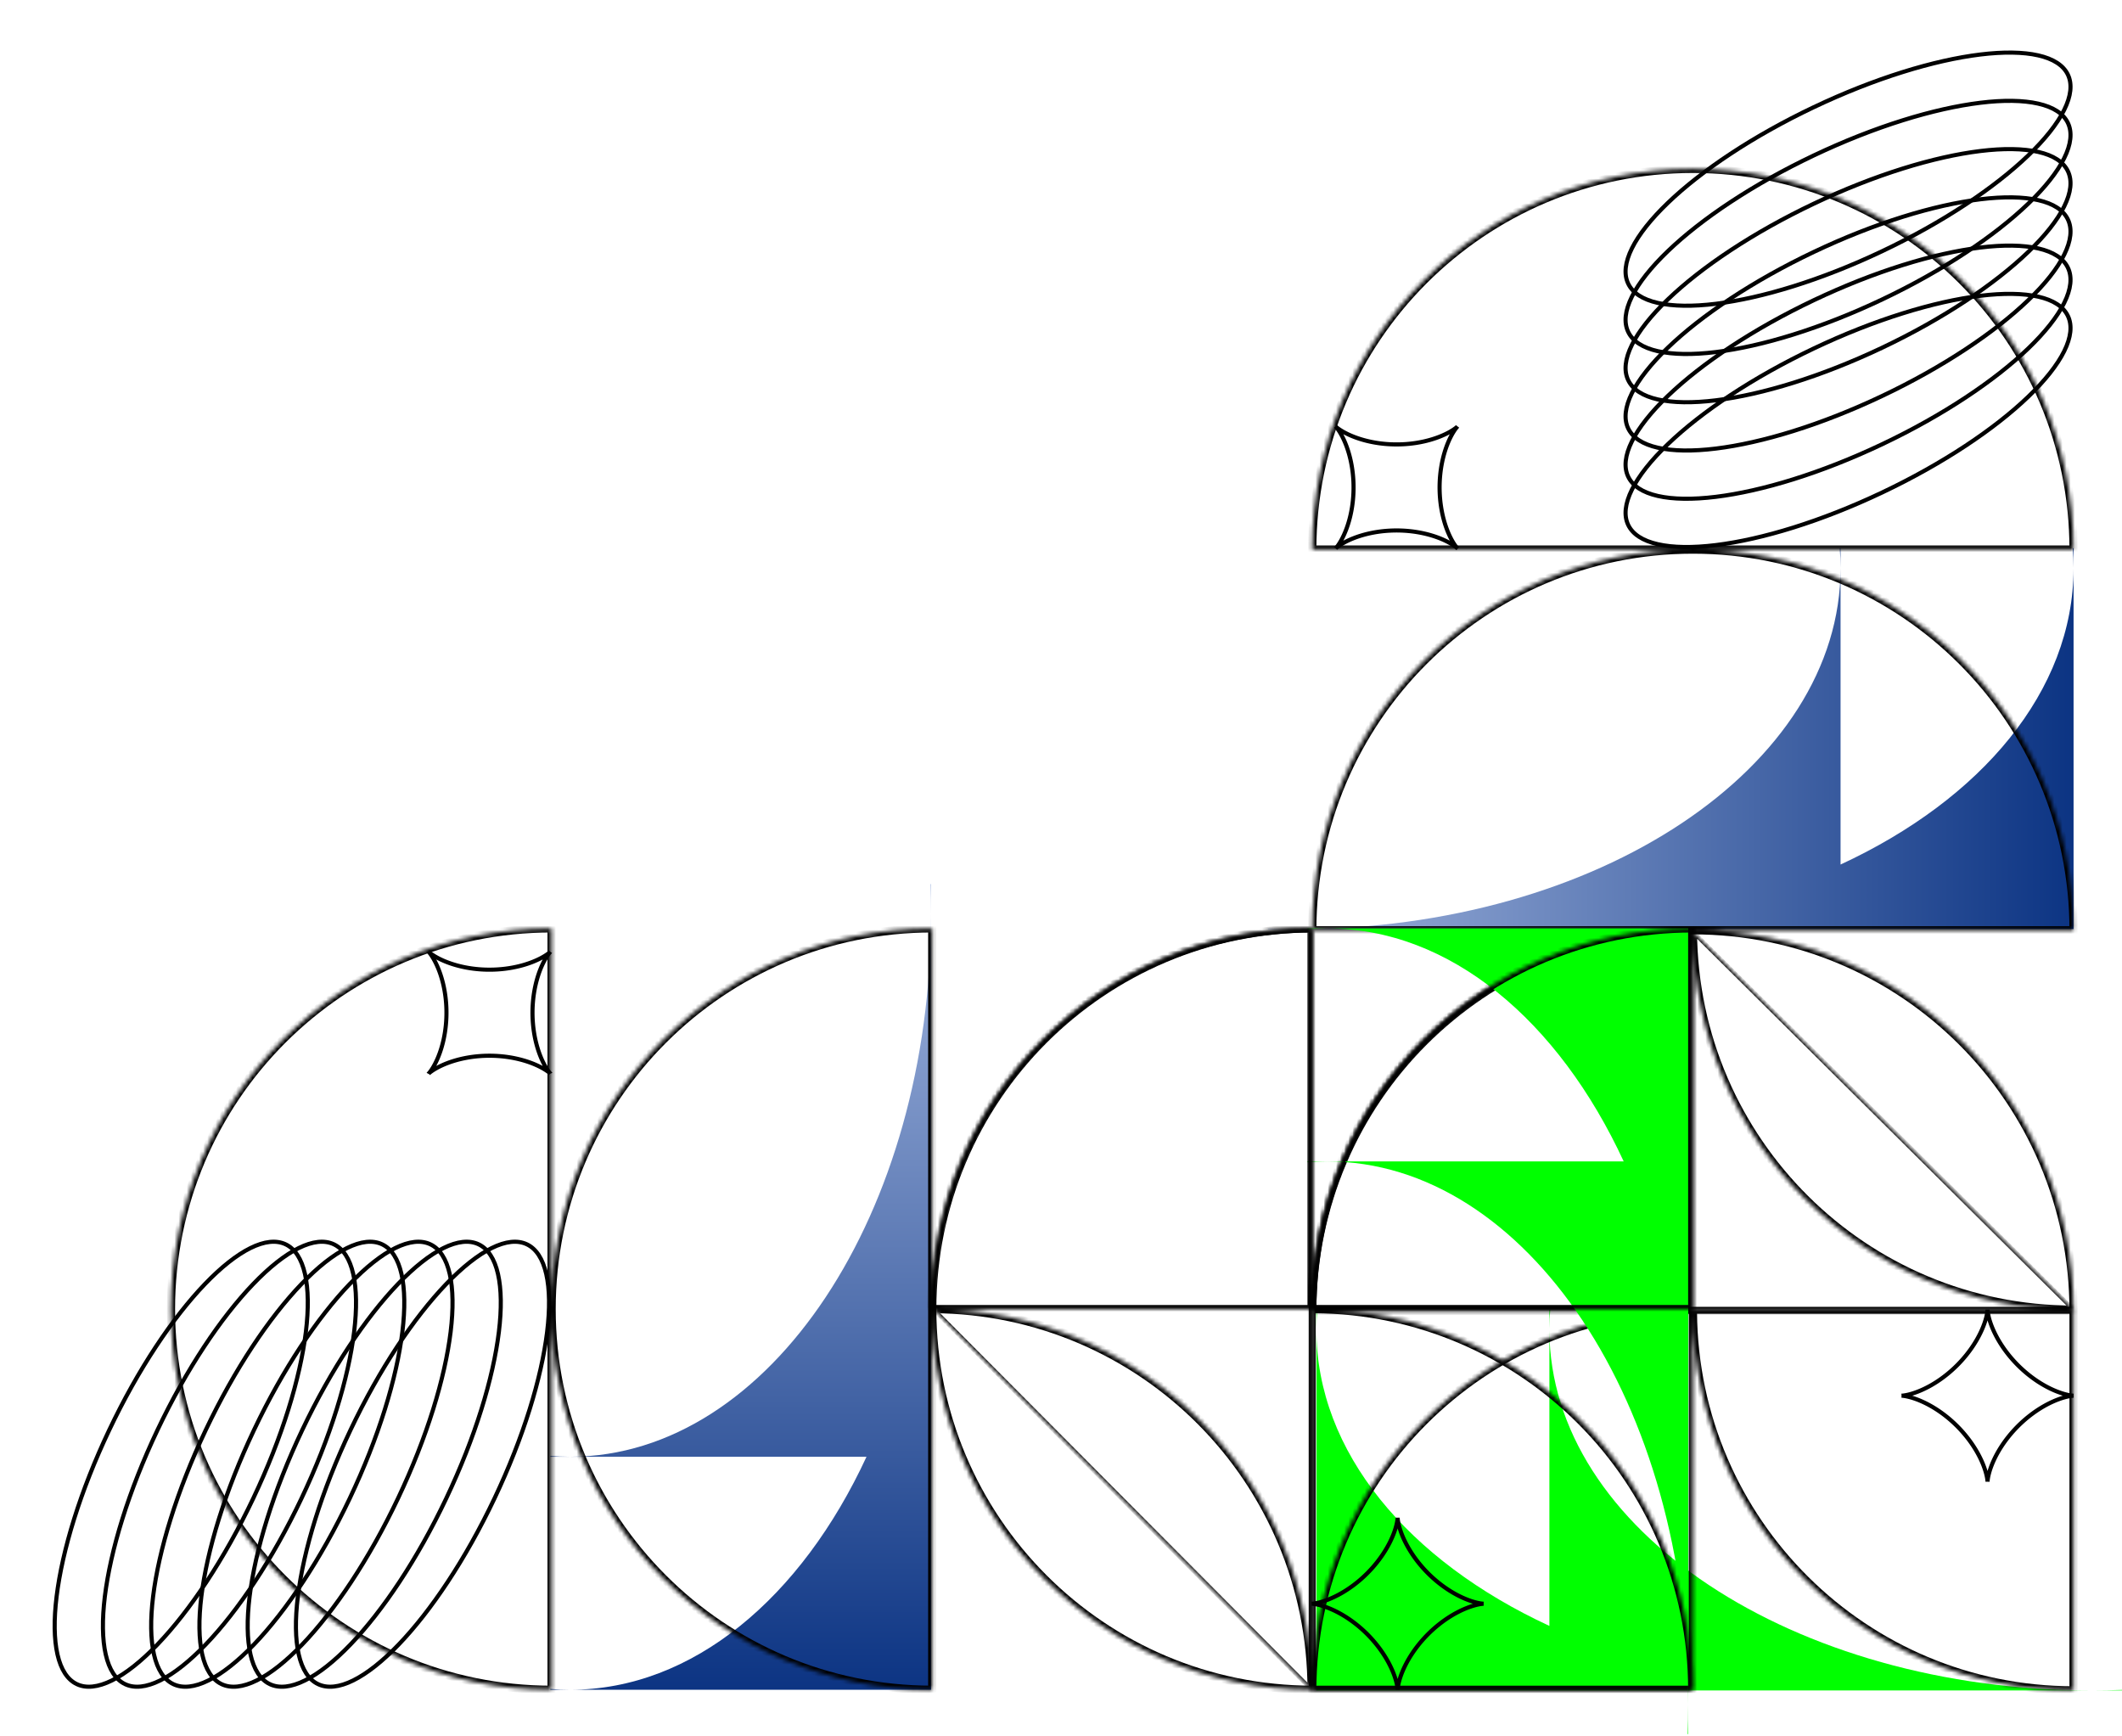 <svg width="517" height="423" viewBox="0 0 517 423" fill="none" xmlns="http://www.w3.org/2000/svg">
<path fill-rule="evenodd" clip-rule="evenodd" d="M377.491 319.042H377.686C377.562 320.566 377.496 322.1 377.491 323.643V319.042ZM377.491 396.087V324.08C377.668 372.553 436.815 411.811 509.751 411.811C512.183 411.811 514.599 411.767 516.998 411.681V411.811H460.227V411.812H320.72V319.043H320.916C320.786 320.638 320.721 322.245 320.721 323.862C320.721 353.774 343.177 380.199 377.491 396.087ZM452.845 411.811C452.89 411.811 452.936 411.811 452.981 411.811C453.027 411.811 453.072 411.811 453.117 411.811H452.845Z" fill="#00FF00"/>
<path fill-rule="evenodd" clip-rule="evenodd" d="M448.431 133.564H448.236C448.365 135.16 448.431 136.766 448.431 138.383C448.431 186.956 389.216 226.333 316.17 226.333C313.739 226.333 311.323 226.289 308.924 226.203V226.333H365.692V226.333H505.2V138.524C505.129 168.378 482.69 194.744 448.431 210.608V133.564ZM373.051 226.333C373.014 226.333 372.977 226.333 372.939 226.333C372.902 226.333 372.865 226.333 372.828 226.333H373.051ZM505.2 133.565H505.005C505.131 135.114 505.196 136.673 505.2 138.242V133.565Z" fill="url(#paint0_linear)"/>
<path d="M396.682 127.86C397.768 130.147 400.227 131.737 403.912 132.575C407.591 133.412 412.403 133.478 418.034 132.789C429.29 131.411 443.7 127.032 458.583 119.966C473.466 112.899 485.967 104.5 494.149 96.648C498.242 92.72 501.233 88.949 502.909 85.57C504.589 82.184 504.911 79.273 503.826 76.987C502.74 74.7 500.28 73.11 496.595 72.272C492.917 71.434 488.104 71.369 482.473 72.058C471.217 73.436 456.808 77.814 441.924 84.881C427.041 91.948 414.54 100.347 406.358 108.199C402.265 112.126 399.274 115.897 397.598 119.277C395.919 122.663 395.596 125.573 396.682 127.86Z" stroke="black"/>
<path d="M396.682 116.105C397.768 118.391 400.227 119.981 403.912 120.82C407.591 121.657 412.403 121.722 418.034 121.033C429.29 119.656 443.7 115.277 458.583 108.21C473.466 101.143 485.967 92.745 494.149 84.893C498.242 80.965 501.233 77.194 502.909 73.814C504.589 70.428 504.911 67.518 503.826 65.231C502.74 62.945 500.28 61.355 496.595 60.516C492.917 59.679 488.104 59.613 482.473 60.302C471.217 61.68 456.808 66.059 441.924 73.126C427.041 80.192 414.54 88.591 406.358 96.443C402.265 100.371 399.274 104.142 397.598 107.521C395.919 110.907 395.596 113.818 396.682 116.105Z" stroke="black"/>
<path d="M396.682 104.349C397.768 106.636 400.227 108.225 403.912 109.064C407.591 109.901 412.403 109.967 418.034 109.278C429.29 107.9 443.7 103.521 458.583 96.454C473.466 89.388 485.967 80.989 494.149 73.137C498.242 69.209 501.233 65.438 502.909 62.059C504.589 58.673 504.911 55.762 503.826 53.476C502.74 51.189 500.28 49.599 496.595 48.76C492.917 47.923 488.104 47.858 482.473 48.547C471.217 49.924 456.808 54.303 441.924 61.37C427.041 68.437 414.54 76.836 406.358 84.688C402.265 88.615 399.274 92.386 397.598 95.766C395.919 99.152 395.596 102.062 396.682 104.349Z" stroke="black"/>
<path d="M396.682 92.593C397.768 94.88 400.227 96.47 403.912 97.308C407.591 98.145 412.403 98.211 418.034 97.522C429.29 96.144 443.7 91.765 458.583 84.699C473.466 77.632 485.967 69.233 494.149 61.381C498.242 57.453 501.233 53.682 502.909 50.303C504.589 46.917 504.911 44.006 503.826 41.72C502.74 39.433 500.28 37.843 496.595 37.005C492.917 36.168 488.104 36.102 482.473 36.791C471.217 38.169 456.808 42.547 441.924 49.614C427.041 56.681 414.54 65.08 406.358 72.932C402.265 76.86 399.274 80.631 397.598 84.01C395.919 87.396 395.596 90.307 396.682 92.593Z" stroke="black"/>
<path d="M396.682 80.837C397.768 83.124 400.227 84.714 403.912 85.552C407.591 86.389 412.403 86.455 418.034 85.766C429.29 84.388 443.7 80.01 458.583 72.943C473.466 65.876 485.967 57.477 494.149 49.625C498.242 45.697 501.233 41.926 502.909 38.547C504.589 35.161 504.911 32.251 503.826 29.964C502.74 27.677 500.28 26.087 496.595 25.249C492.917 24.412 488.104 24.346 482.473 25.035C471.217 26.413 456.808 30.792 441.924 37.858C427.041 44.925 414.54 53.324 406.358 61.176C402.265 65.104 399.274 68.875 397.598 72.254C395.919 75.64 395.596 78.551 396.682 80.837Z" stroke="black"/>
<path d="M396.682 69.082C397.768 71.368 400.227 72.958 403.912 73.797C407.591 74.634 412.403 74.7 418.034 74.01C429.29 72.633 443.7 68.254 458.583 61.187C473.466 54.12 485.967 45.722 494.149 37.87C498.242 33.942 501.233 30.171 502.909 26.792C504.589 23.406 504.911 20.495 503.826 18.208C502.74 15.922 500.28 14.332 496.595 13.493C492.917 12.656 488.104 12.591 482.473 13.28C471.217 14.657 456.808 19.036 441.924 26.103C427.041 33.17 414.54 41.568 406.358 49.42C402.265 53.348 399.274 57.119 397.598 60.498C395.919 63.884 395.596 66.795 396.682 69.082Z" stroke="black"/>
<path fill-rule="evenodd" clip-rule="evenodd" d="M325.436 103.922L325.438 103.924L325.444 103.931L325.455 103.943L325.47 103.959L325.489 103.98L325.512 104.005L325.539 104.036L325.57 104.071L325.604 104.112L325.642 104.158L325.683 104.209L325.728 104.265L325.775 104.327L325.826 104.393L325.88 104.465L325.936 104.543L325.996 104.626L326.057 104.714L326.122 104.808L326.188 104.907L326.257 105.012L326.328 105.122L326.4 105.238L326.475 105.36L326.551 105.486L326.629 105.619L326.708 105.757L326.788 105.9L326.869 106.049L326.952 106.203L327.035 106.363L327.119 106.528L327.203 106.699L327.288 106.874L327.374 107.056L327.459 107.242L327.545 107.433L327.63 107.63L327.716 107.831L327.801 108.038L327.885 108.249L327.969 108.466L328.052 108.687L328.135 108.912L328.217 109.143L328.297 109.377L328.376 109.617L328.455 109.86L328.531 110.108L328.607 110.36L328.68 110.616L328.752 110.875L328.822 111.139L328.891 111.406L328.957 111.677L329.021 111.951L329.084 112.229L329.144 112.509L329.201 112.793L329.256 113.08L329.309 113.369L329.359 113.661L329.407 113.956L329.452 114.252L329.494 114.552L329.534 114.853L329.571 115.156L329.604 115.461L329.635 115.767L329.663 116.075L329.688 116.385L329.71 116.695L329.729 117.007L329.745 117.319L329.757 117.632L329.767 117.946L329.773 118.26L329.776 118.575L329.777 118.889L329.774 119.203L329.767 119.517L329.758 119.831L329.746 120.144L329.73 120.457L329.712 120.769L329.69 121.079L329.665 121.389L329.638 121.697L329.607 122.003L329.573 122.308L329.537 122.612L329.498 122.913L329.456 123.212L329.411 123.51L329.363 123.804L329.313 124.096L329.261 124.386L329.206 124.673L329.148 124.957L329.088 125.238L329.026 125.516L328.962 125.79L328.896 126.061L328.828 126.329L328.758 126.592L328.686 126.852L328.612 127.109L328.537 127.361L328.461 127.609L328.383 127.853L328.303 128.092L328.223 128.327L328.141 128.558L328.059 128.784L327.976 129.006L327.892 129.222L327.807 129.434L327.722 129.641L327.637 129.843L327.552 130.04L327.466 130.232L327.381 130.418L327.295 130.6L327.21 130.776L327.126 130.947L327.042 131.113L326.958 131.273L326.876 131.428L326.794 131.577L326.714 131.721L326.635 131.859L326.557 131.992L326.481 132.119L326.406 132.241L326.333 132.357L326.262 132.468L326.194 132.573L326.127 132.673L326.062 132.767L326 132.856L325.941 132.939L325.884 133.017L325.83 133.09L325.779 133.157L325.731 133.219L325.687 133.275L325.645 133.327L325.607 133.373L325.572 133.414L325.541 133.45L325.514 133.481L325.491 133.507L325.472 133.528L325.456 133.545L325.445 133.557L325.438 133.564L325.436 133.566L325.437 133.565L325.444 133.558L325.455 133.548L325.471 133.533L325.491 133.514L325.516 133.492L325.547 133.465L325.582 133.435L325.622 133.401L325.668 133.363L325.718 133.322L325.774 133.278L325.835 133.231L325.901 133.18L325.973 133.127L326.05 133.07L326.132 133.011L326.22 132.95L326.314 132.886L326.413 132.819L326.517 132.751L326.627 132.68L326.742 132.608L326.863 132.533L326.99 132.457L327.122 132.38L327.259 132.301L327.402 132.221L327.55 132.139L327.704 132.057L327.864 131.974L328.028 131.89L328.198 131.805L328.374 131.72L328.554 131.635L328.74 131.55L328.931 131.464L329.127 131.379L329.328 131.293L329.535 131.208L329.746 131.124L329.962 131.04L330.182 130.956L330.408 130.874L330.638 130.792L330.872 130.711L331.111 130.632L331.354 130.554L331.601 130.477L331.853 130.401L332.109 130.328L332.368 130.255L332.631 130.185L332.898 130.117L333.169 130.05L333.443 129.986L333.72 129.923L334 129.863L334.284 129.805L334.57 129.75L334.859 129.697L335.151 129.646L335.445 129.599L335.742 129.553L336.041 129.511L336.342 129.471L336.645 129.434L336.95 129.4L337.256 129.369L337.564 129.341L337.874 129.316L338.184 129.294L338.495 129.275L338.808 129.259L339.121 129.246L339.435 129.236L339.749 129.229L340.063 129.226L340.377 129.225L340.692 129.228L341.006 129.234L341.32 129.243L341.633 129.255L341.945 129.271L342.257 129.289L342.568 129.31L342.877 129.335L343.186 129.362L343.492 129.393L343.798 129.426L344.101 129.462L344.403 129.501L344.702 129.543L344.999 129.588L345.294 129.635L345.587 129.685L345.877 129.737L346.164 129.792L346.448 129.849L346.729 129.909L347.007 129.971L347.282 130.034L347.553 130.101L347.821 130.169L348.085 130.238L348.345 130.31L348.602 130.384L348.854 130.459L349.103 130.535L349.347 130.613L349.587 130.692L349.822 130.773L350.053 130.854L350.28 130.936L350.502 131.02L350.719 131.103L350.931 131.188L351.138 131.273L351.341 131.358L351.538 131.444L351.73 131.529L351.917 131.615L352.099 131.7L352.276 131.785L352.447 131.87L352.613 131.954L352.774 132.037L352.929 132.12L353.079 132.201L353.223 132.282L353.362 132.361L353.495 132.439L353.623 132.515L353.745 132.59L353.862 132.663L353.973 132.734L354.079 132.803L354.179 132.87L354.273 132.935L354.363 132.997L354.446 133.056L354.525 133.113L354.598 133.168L354.665 133.219L354.728 133.267L354.785 133.312L354.836 133.354L354.883 133.392L354.924 133.427L354.961 133.458L354.992 133.486L355.019 133.509L355.04 133.529L355.057 133.545L355.069 133.556L355.077 133.563L355.08 133.566L355.078 133.565L355.072 133.559L355.062 133.548L355.048 133.533L355.03 133.513L355.007 133.488L354.981 133.458L354.951 133.423L354.917 133.383L354.88 133.338L354.839 133.288L354.795 133.233L354.748 133.172L354.698 133.106L354.644 133.035L354.588 132.958L354.529 132.876L354.468 132.789L354.404 132.696L354.338 132.598L354.27 132.494L354.199 132.384L354.127 132.269L354.053 132.149L353.977 132.023L353.899 131.891L353.821 131.754L353.74 131.612L353.659 131.464L353.577 131.31L353.494 131.151L353.41 130.987L353.326 130.817L353.241 130.642L353.155 130.462L353.07 130.277L352.984 130.086L352.899 129.891L352.813 129.69L352.728 129.484L352.644 129.273L352.56 129.058L352.476 128.838L352.394 128.613L352.312 128.383L352.231 128.149L352.152 127.91L352.073 127.667L351.996 127.42L351.921 127.169L351.847 126.914L351.775 126.655L351.704 126.392L351.635 126.125L351.569 125.855L351.504 125.581L351.442 125.304L351.381 125.024L351.323 124.741L351.268 124.455L351.215 124.166L351.164 123.874L351.116 123.58L351.07 123.284L351.028 122.985L350.988 122.684L350.951 122.381L350.916 122.076L350.885 121.77L350.857 121.462L350.831 121.153L350.809 120.843L350.789 120.531L350.773 120.219L350.76 119.906L350.75 119.592L350.743 119.278L350.739 118.964L350.739 118.65L350.741 118.335L350.747 118.021L350.756 117.707L350.768 117.394L350.783 117.081L350.801 116.77L350.822 116.459L350.846 116.149L350.873 115.841L350.904 115.534L350.937 115.229L350.973 114.925L351.011 114.623L351.053 114.324L351.097 114.026L351.144 113.731L351.194 113.438L351.246 113.148L351.301 112.861L351.358 112.577L351.417 112.295L351.479 112.017L351.543 111.742L351.609 111.47L351.677 111.202L351.746 110.938L351.818 110.677L351.891 110.421L351.966 110.168L352.042 109.919L352.12 109.674L352.199 109.434L352.28 109.198L352.361 108.967L352.443 108.74L352.526 108.518L352.61 108.3L352.695 108.088L352.78 107.88L352.865 107.677L352.95 107.48L353.036 107.287L353.121 107.099L353.207 106.917L353.292 106.74L353.376 106.568L353.461 106.402L353.544 106.241L353.627 106.085L353.708 105.935L353.789 105.79L353.868 105.651L353.946 105.518L354.023 105.389L354.098 105.267L354.171 105.149L354.242 105.038L354.311 104.932L354.378 104.831L354.443 104.736L354.505 104.646L354.565 104.562L354.622 104.483L354.677 104.41L354.728 104.342L354.777 104.279L354.822 104.222L354.864 104.17L354.903 104.123L354.938 104.081L354.969 104.044L354.997 104.012L355.021 103.985L355.041 103.963L355.057 103.946L355.069 103.933L355.077 103.926L355.08 103.922L355.079 103.923L355.073 103.929L355.063 103.939L355.048 103.953L355.028 103.971L355.003 103.993L354.974 104.019L354.94 104.049L354.9 104.082L354.856 104.119L354.806 104.159L354.751 104.203L354.691 104.25L354.625 104.3L354.554 104.353L354.478 104.409L354.397 104.468L354.31 104.529L354.217 104.593L354.119 104.659L354.016 104.727L353.907 104.797L353.792 104.869L353.672 104.943L353.546 105.019L353.415 105.096L353.279 105.175L353.137 105.255L352.989 105.336L352.836 105.418L352.678 105.502L352.514 105.585L352.345 105.67L352.17 105.755L351.99 105.84L351.805 105.925L351.615 106.011L351.42 106.096L351.219 106.182L351.014 106.267L350.804 106.352L350.589 106.436L350.369 106.519L350.144 106.602L349.915 106.684L349.681 106.764L349.443 106.844L349.2 106.923L348.954 107L348.703 107.075L348.448 107.149L348.189 107.222L347.926 107.292L347.66 107.361L347.39 107.428L347.117 107.493L346.84 107.556L346.56 107.616L346.277 107.674L345.991 107.73L345.702 107.783L345.411 107.834L345.117 107.883L344.821 107.928L344.522 107.971L344.221 108.011L343.919 108.049L343.614 108.083L343.308 108.115L343 108.143L342.691 108.169L342.381 108.192L342.07 108.211L341.757 108.228L341.444 108.241L341.131 108.251L340.817 108.258L340.503 108.263L340.188 108.263L339.874 108.261L339.56 108.256L339.246 108.247L338.932 108.235L338.62 108.221L338.308 108.203L337.997 108.182L337.687 108.158L337.379 108.131L337.072 108.101L336.766 108.068L336.463 108.032L336.161 107.994L335.861 107.952L335.563 107.908L335.268 107.861L334.975 107.812L334.685 107.76L334.397 107.706L334.113 107.649L333.831 107.59L333.553 107.528L333.277 107.464L333.005 107.399L332.737 107.331L332.472 107.261L332.211 107.19L331.954 107.117L331.701 107.042L331.452 106.966L331.207 106.888L330.967 106.809L330.73 106.729L330.499 106.648L330.271 106.565L330.049 106.482L329.831 106.399L329.618 106.314L329.41 106.229L329.207 106.144L329.009 106.059L328.816 105.973L328.628 105.888L328.445 105.802L328.268 105.717L328.095 105.632L327.929 105.548L327.767 105.465L327.611 105.382L327.46 105.3L327.315 105.22L327.176 105.14L327.041 105.062L326.913 104.985L326.79 104.91L326.672 104.837L326.56 104.766L326.453 104.696L326.352 104.629L326.257 104.564L326.167 104.502L326.082 104.442L326.003 104.384L325.929 104.33L325.861 104.278L325.798 104.229L325.74 104.184L325.687 104.141L325.64 104.102L325.597 104.067L325.56 104.035L325.528 104.007L325.501 103.983L325.478 103.962L325.461 103.946L325.448 103.934L325.44 103.926L325.436 103.922L325.436 103.922Z" stroke="black"/>
<path fill-rule="evenodd" clip-rule="evenodd" d="M463.276 340.004L463.28 340.004L463.289 340.004L463.305 340.005L463.327 340.005L463.355 340.007L463.389 340.009L463.43 340.011L463.477 340.015L463.53 340.019L463.589 340.025L463.654 340.032L463.725 340.04L463.803 340.05L463.886 340.061L463.975 340.074L464.069 340.089L464.17 340.106L464.276 340.124L464.388 340.145L464.505 340.168L464.628 340.194L464.756 340.222L464.889 340.252L465.028 340.286L465.171 340.322L465.32 340.36L465.473 340.402L465.631 340.447L465.794 340.494L465.962 340.545L466.133 340.599L466.31 340.657L466.49 340.717L466.674 340.782L466.863 340.849L467.055 340.92L467.251 340.995L467.45 341.074L467.653 341.156L467.859 341.242L468.068 341.332L468.281 341.425L468.496 341.523L468.714 341.624L468.934 341.729L469.157 341.838L469.383 341.951L469.61 342.068L469.839 342.189L470.071 342.314L470.304 342.443L470.538 342.576L470.774 342.712L471.012 342.853L471.25 342.997L471.489 343.146L471.73 343.298L471.97 343.454L472.212 343.614L472.453 343.778L472.695 343.945L472.937 344.116L473.179 344.29L473.421 344.469L473.663 344.65L473.904 344.835L474.144 345.024L474.383 345.215L474.622 345.41L474.859 345.608L475.096 345.81L475.331 346.014L475.565 346.221L475.797 346.43L476.027 346.643L476.256 346.858L476.482 347.076L476.707 347.295L476.929 347.518L477.149 347.742L477.367 347.969L477.582 348.197L477.795 348.427L478.005 348.659L478.212 348.893L478.417 349.128L478.618 349.364L478.816 349.601L479.011 349.84L479.203 350.079L479.392 350.32L479.577 350.56L479.759 350.802L479.938 351.044L480.113 351.286L480.284 351.528L480.451 351.77L480.615 352.011L480.776 352.253L480.932 352.494L481.084 352.734L481.233 352.973L481.378 353.212L481.519 353.449L481.656 353.685L481.789 353.92L481.918 354.153L482.043 354.384L482.165 354.614L482.282 354.842L482.395 355.067L482.505 355.29L482.61 355.511L482.712 355.729L482.809 355.945L482.903 356.157L482.993 356.367L483.08 356.573L483.162 356.776L483.241 356.976L483.316 357.172L483.387 357.365L483.455 357.553L483.52 357.738L483.581 357.919L483.639 358.095L483.693 358.267L483.744 358.435L483.792 358.598L483.837 358.757L483.879 358.91L483.918 359.059L483.954 359.203L483.987 359.342L484.018 359.476L484.046 359.604L484.072 359.728L484.095 359.845L484.116 359.957L484.135 360.064L484.152 360.165L484.167 360.26L484.18 360.35L484.192 360.433L484.201 360.511L484.21 360.583L484.217 360.648L484.223 360.708L484.227 360.761L484.231 360.809L484.233 360.85L484.235 360.885L484.237 360.914L484.238 360.936L484.238 360.952L484.238 360.962L484.238 360.966L484.238 360.963L484.238 360.954L484.239 360.939L484.239 360.918L484.241 360.89L484.242 360.856L484.245 360.816L484.249 360.769L484.253 360.717L484.259 360.658L484.265 360.593L484.273 360.523L484.283 360.446L484.294 360.363L484.307 360.275L484.322 360.181L484.338 360.081L484.357 359.975L484.378 359.863L484.401 359.747L484.426 359.624L484.454 359.497L484.484 359.364L484.517 359.226L484.553 359.083L484.591 358.934L484.633 358.781L484.677 358.624L484.724 358.461L484.775 358.294L484.829 358.123L484.886 357.947L484.946 357.767L485.01 357.583L485.078 357.395L485.149 357.203L485.223 357.007L485.301 356.808L485.383 356.606L485.469 356.4L485.558 356.191L485.652 355.979L485.749 355.764L485.85 355.546L485.955 355.326L486.063 355.103L486.176 354.878L486.293 354.65L486.413 354.421L486.538 354.19L486.666 353.957L486.799 353.723L486.935 353.487L487.076 353.25L487.22 353.011L487.368 352.772L487.52 352.532L487.676 352.291L487.835 352.05L487.998 351.808L488.166 351.566L488.336 351.324L488.51 351.082L488.688 350.84L488.87 350.599L489.054 350.358L489.243 350.118L489.434 349.878L489.629 349.639L489.827 349.402L490.027 349.165L490.231 348.93L490.438 348.696L490.648 348.464L490.86 348.234L491.075 348.005L491.292 347.778L491.512 347.553L491.734 347.331L491.958 347.11L492.185 346.892L492.413 346.677L492.643 346.464L492.875 346.254L493.108 346.046L493.343 345.842L493.579 345.64L493.816 345.442L494.055 345.246L494.294 345.054L494.534 344.865L494.775 344.68L495.017 344.497L495.258 344.319L495.5 344.143L495.742 343.972L495.984 343.804L496.226 343.64L496.467 343.479L496.708 343.323L496.949 343.17L497.188 343.021L497.427 342.876L497.664 342.734L497.9 342.597L498.135 342.464L498.369 342.334L498.6 342.209L498.83 342.087L499.058 341.97L499.283 341.856L499.507 341.746L499.728 341.64L499.946 341.539L500.162 341.441L500.374 341.346L500.584 341.256L500.791 341.169L500.994 341.087L501.194 341.008L501.391 340.932L501.583 340.86L501.772 340.792L501.957 340.727L502.138 340.666L502.315 340.608L502.488 340.553L502.656 340.502L502.819 340.454L502.978 340.409L503.132 340.367L503.282 340.328L503.426 340.291L503.565 340.258L503.699 340.227L503.828 340.198L503.952 340.172L504.07 340.149L504.183 340.128L504.29 340.108L504.391 340.091L504.487 340.076L504.577 340.063L504.661 340.051L504.739 340.042L504.811 340.033L504.877 340.026L504.937 340.02L504.991 340.015L505.039 340.012L505.081 340.009L505.116 340.007L505.145 340.006L505.168 340.005L505.185 340.004L505.196 340.004L505.2 340.004L505.198 340.004L505.189 340.004L505.174 340.004L505.153 340.003L505.126 340.002L505.093 340L505.053 339.997L505.007 339.994L504.955 339.99L504.897 339.984L504.833 339.978L504.763 339.97L504.686 339.96L504.604 339.949L504.516 339.936L504.422 339.922L504.323 339.905L504.217 339.887L504.107 339.866L503.99 339.844L503.868 339.818L503.741 339.791L503.609 339.761L503.471 339.728L503.328 339.693L503.18 339.654L503.028 339.613L502.87 339.569L502.708 339.522L502.542 339.471L502.371 339.418L502.195 339.361L502.015 339.301L501.832 339.237L501.644 339.17L501.452 339.099L501.257 339.025L501.058 338.947L500.856 338.866L500.65 338.78L500.441 338.691L500.23 338.598L500.015 338.501L499.797 338.401L499.577 338.296L499.355 338.188L499.13 338.075L498.903 337.959L498.673 337.839L498.442 337.714L498.21 337.586L497.975 337.454L497.74 337.318L497.503 337.178L497.264 337.034L497.025 336.886L496.785 336.735L496.544 336.579L496.303 336.42L496.061 336.257L495.819 336.09L495.577 335.92L495.335 335.746L495.094 335.568L494.852 335.387L494.611 335.203L494.371 335.015L494.131 334.824L493.892 334.629L493.655 334.432L493.418 334.231L493.183 334.027L492.949 333.821L492.717 333.611L492.486 333.399L492.257 333.185L492.03 332.967L491.805 332.748L491.582 332.526L491.362 332.302L491.144 332.076L490.928 331.848L490.715 331.618L490.505 331.386L490.297 331.153L490.092 330.918L489.89 330.682L489.691 330.445L489.496 330.206L489.303 329.967L489.114 329.727L488.928 329.486L488.746 329.245L488.567 329.003L488.391 328.761L488.219 328.519L488.051 328.277L487.887 328.035L487.726 327.794L487.569 327.553L487.416 327.313L487.267 327.073L487.121 326.834L486.98 326.597L486.842 326.361L486.708 326.126L486.578 325.892L486.453 325.66L486.331 325.431L486.213 325.203L486.099 324.977L485.989 324.753L485.883 324.532L485.781 324.314L485.682 324.098L485.588 323.885L485.497 323.675L485.41 323.468L485.327 323.264L485.248 323.064L485.172 322.867L485.1 322.674L485.031 322.485L484.966 322.299L484.905 322.118L484.847 321.941L484.792 321.768L484.74 321.6L484.692 321.436L484.646 321.276L484.604 321.122L484.565 320.972L484.528 320.827L484.494 320.688L484.463 320.553L484.434 320.424L484.408 320.3L484.385 320.181L484.363 320.068L484.344 319.961L484.327 319.859L484.311 319.763L484.298 319.672L484.286 319.588L484.276 319.509L484.268 319.437L484.261 319.37L484.255 319.309L484.25 319.255L484.246 319.207L484.243 319.165L484.241 319.129L484.24 319.099L484.239 319.075L484.238 319.058L484.238 319.047L484.238 319.043L484.238 319.044L484.238 319.052L484.238 319.066L484.237 319.087L484.236 319.114L484.234 319.147L484.232 319.186L484.228 319.231L484.224 319.283L484.219 319.34L484.212 319.404L484.204 319.474L484.195 319.55L484.184 319.631L484.171 319.719L484.157 319.812L484.141 319.911L484.123 320.016L484.102 320.127L484.08 320.243L484.055 320.364L484.027 320.491L483.997 320.623L483.965 320.76L483.93 320.902L483.892 321.05L483.851 321.202L483.807 321.359L483.76 321.521L483.71 321.687L483.656 321.858L483.6 322.033L483.54 322.212L483.476 322.396L483.41 322.583L483.339 322.774L483.265 322.969L483.188 323.168L483.106 323.37L483.021 323.575L482.932 323.784L482.84 323.996L482.743 324.21L482.643 324.427L482.539 324.647L482.43 324.87L482.318 325.094L482.202 325.321L482.082 325.55L481.958 325.781L481.831 326.014L481.699 326.248L481.563 326.484L481.423 326.721L481.28 326.959L481.132 327.198L480.981 327.438L480.826 327.679L480.667 327.92L480.504 328.162L480.338 328.404L480.168 328.646L479.994 328.888L479.816 329.129L479.636 329.371L479.451 329.612L479.264 329.852L479.073 330.092L478.879 330.331L478.681 330.569L478.481 330.805L478.278 331.041L478.071 331.275L477.862 331.507L477.65 331.738L477.436 331.967L477.219 332.194L477 332.419L476.778 332.642L476.554 332.863L476.328 333.081L476.1 333.297L475.87 333.51L475.639 333.721L475.405 333.929L475.171 334.134L474.935 334.336L474.698 334.535L474.459 334.731L474.22 334.924L473.98 335.113L473.739 335.299L473.498 335.482L473.256 335.661L473.015 335.837L472.773 336.009L472.531 336.178L472.289 336.342L472.047 336.504L471.806 336.661L471.566 336.814L471.326 336.964L471.087 337.11L470.85 337.252L470.613 337.39L470.378 337.524L470.145 337.654L469.913 337.78L469.683 337.902L469.455 338.02L469.229 338.134L469.005 338.245L468.784 338.351L468.565 338.454L468.349 338.552L468.136 338.647L467.925 338.738L467.718 338.825L467.514 338.909L467.314 338.988L467.117 339.064L466.923 339.137L466.734 339.205L466.548 339.271L466.366 339.333L466.189 339.391L466.016 339.446L465.847 339.498L465.683 339.547L465.523 339.592L465.368 339.635L465.218 339.675L465.073 339.711L464.933 339.745L464.798 339.777L464.668 339.806L464.544 339.832L464.425 339.856L464.311 339.877L464.203 339.897L464.101 339.914L464.004 339.93L463.913 339.943L463.828 339.955L463.749 339.965L463.676 339.974L463.609 339.981L463.548 339.987L463.493 339.992L463.444 339.996L463.402 339.999L463.365 340.001L463.335 340.002L463.311 340.003L463.293 340.004L463.282 340.004L463.277 340.004L463.276 340.004Z" stroke="black"/>
<mask id="path-11-inside-1" fill="white">
<path fill-rule="evenodd" clip-rule="evenodd" d="M412.459 226.304V226.303V226.304ZM412.459 226.303L505.2 226.303L412.459 226.303ZM505.2 226.303L505.2 319.043L505.2 226.303ZM505.2 319.043H505.199H505.2ZM505.199 319.043C454.206 319.043 412.825 277.887 412.462 226.979L505.199 319.043ZM412.459 226.304C361.241 226.304 319.721 267.825 319.721 319.043L412.353 319.043C361.184 319.101 319.721 360.599 319.721 411.782H412.462L412.462 319.719C412.825 370.626 454.206 411.782 505.199 411.782H505.2L505.2 319.043L412.462 319.043L412.462 319.043L412.462 319.043V226.979"/>
</mask>
<path d="M412.459 226.303H411.959V225.803L412.459 225.803V226.303ZM505.2 226.303L505.2 225.803H505.7L505.7 226.303L505.2 226.303ZM505.2 319.043H505.7V319.543H505.2V319.043ZM505.199 319.043V319.543H504.992L504.846 319.398L505.199 319.043ZM412.462 226.979L412.109 227.334L411.962 227.188L411.962 226.981L412.462 226.979ZM411.959 226.304V226.303H412.959V226.304H411.959ZM412.459 225.803L505.2 225.803L505.2 226.803L412.459 226.803V225.803ZM505.7 226.303L505.7 319.043H504.7L504.7 226.303L505.7 226.303ZM505.2 319.543H505.199V318.543H505.2V319.543ZM504.846 319.398L412.109 227.334L412.814 226.624L505.551 318.688L504.846 319.398ZM411.962 226.981L411.959 226.305L412.959 226.302L412.962 226.978L411.962 226.981ZM412.459 226.303H411.459V225.303L412.459 225.303V226.303ZM505.2 226.303L505.2 225.303H506.2L506.2 226.303L505.2 226.303ZM505.2 319.043H506.2V320.043H505.2V319.043ZM412.462 226.979H411.462L413.462 226.972L412.462 226.979ZM319.721 319.043V320.043H318.721V319.043H319.721ZM412.353 319.043V318.043L412.354 320.043L412.353 319.043ZM319.721 411.782V412.782H318.721V411.782H319.721ZM412.462 411.782H413.462V412.782H412.462V411.782ZM412.462 319.719H411.462L413.462 319.711L412.462 319.719ZM505.2 411.782H506.2V412.782H505.2V411.782ZM505.2 319.043L505.2 318.043H506.2L506.2 319.043H505.2ZM412.462 319.043V320.043H411.419L411.463 319.001L412.462 319.043ZM412.462 319.043L413.454 318.919L413.464 319.001L413.461 319.084L412.462 319.043ZM412.462 319.043L411.469 319.167L411.462 319.105V319.043H412.462ZM411.459 226.304V226.303H413.459V226.304H411.459ZM412.459 225.303L505.2 225.303L505.2 227.303L412.459 227.303V225.303ZM506.2 226.303L506.2 319.043H504.2L504.2 226.303L506.2 226.303ZM505.2 320.043H505.199V318.043H505.2V320.043ZM505.199 320.043C453.656 320.043 411.829 278.443 411.462 226.986L413.462 226.972C413.821 277.33 454.755 318.043 505.199 318.043V320.043ZM412.459 227.304C361.794 227.304 320.721 268.377 320.721 319.043H318.721C318.721 267.272 360.689 225.304 412.459 225.304L412.459 227.304ZM319.721 318.043L412.353 318.043V320.043L319.721 320.043V318.043ZM412.354 320.043C361.737 320.1 320.721 361.151 320.721 411.782H318.721C318.721 360.047 360.631 318.102 412.352 318.043L412.354 320.043ZM319.721 410.782H412.462V412.782H319.721V410.782ZM411.462 411.782L411.462 319.719H413.462L413.462 411.782H411.462ZM413.462 319.711C413.821 370.07 454.755 410.782 505.199 410.782V412.782C453.656 412.782 411.829 371.182 411.462 319.726L413.462 319.711ZM505.199 410.782H505.2V412.782H505.199V410.782ZM504.2 411.782L504.2 319.043H506.2L506.2 411.782H504.2ZM505.2 320.043L412.462 320.043V318.043L505.2 318.043L505.2 320.043ZM411.463 319.001L411.463 319.001L413.461 319.084L413.461 319.085L411.463 319.001ZM411.469 319.167L411.469 319.167L413.454 318.919L413.454 318.919L411.469 319.167ZM411.462 319.043V226.979H413.462V319.043H411.462Z" fill="black" mask="url(#path-11-inside-1)"/>
<mask id="path-13-inside-2" fill="white">
<path fill-rule="evenodd" clip-rule="evenodd" d="M319.72 133.882L319.72 133.882C319.72 82.663 361.24 41.143 412.459 41.143C463.677 41.143 505.198 82.663 505.198 133.882L505.198 133.882L412.46 133.882C463.678 133.882 505.199 175.403 505.199 226.621L412.46 226.621C463.678 226.621 505.199 268.142 505.199 319.361L319.721 319.361C319.721 268.142 361.241 226.621 412.46 226.621L319.721 226.621C319.721 175.403 361.241 133.882 412.46 133.882L319.72 133.882Z"/>
</mask>
<path d="M319.72 133.882L318.72 133.882L319.72 133.882ZM319.72 133.882L319.72 134.882L318.72 134.882L318.72 133.882L319.72 133.882ZM505.198 133.882L506.198 133.882L506.198 134.882L505.198 134.882L505.198 133.882ZM412.46 133.882L412.46 134.882L412.46 133.882ZM505.199 226.621L506.199 226.621L506.199 227.621L505.199 227.621L505.199 226.621ZM505.199 319.361L506.199 319.361L506.199 320.361L505.199 320.361L505.199 319.361ZM319.721 319.361L319.721 320.361L318.721 320.361L318.721 319.361L319.721 319.361ZM319.721 226.621L319.721 227.621L318.721 227.621L318.721 226.621L319.721 226.621ZM320.72 133.882L320.72 133.882L318.72 133.882L318.72 133.882L320.72 133.882ZM412.459 42.143C361.793 42.143 320.72 83.216 320.72 133.882L318.72 133.882C318.72 82.111 360.688 40.143 412.459 40.143L412.459 42.143ZM504.198 133.882C504.198 83.216 463.125 42.143 412.459 42.143L412.459 40.143C464.23 40.143 506.198 82.111 506.198 133.882L504.198 133.882ZM504.198 133.882L504.198 133.882L506.198 133.882L506.198 133.882L504.198 133.882ZM412.46 132.882L505.198 132.882L505.198 134.882L412.46 134.882L412.46 132.882ZM412.46 132.882C464.231 132.882 506.199 174.851 506.199 226.621L504.199 226.621C504.199 175.955 463.126 134.882 412.46 134.882L412.46 132.882ZM505.199 227.621L412.46 227.621L412.46 225.621L505.199 225.621L505.199 227.621ZM412.46 225.621C464.231 225.621 506.199 267.59 506.199 319.361L504.199 319.361C504.199 268.694 463.126 227.621 412.46 227.621L412.46 225.621ZM505.199 320.361L319.721 320.361L319.721 318.361L505.199 318.361L505.199 320.361ZM318.721 319.361C318.721 267.59 360.689 225.621 412.46 225.621L412.46 227.621C361.794 227.621 320.721 268.694 320.721 319.361L318.721 319.361ZM412.46 227.621L319.721 227.621L319.721 225.621L412.46 225.621L412.46 227.621ZM318.721 226.621C318.721 174.851 360.689 132.882 412.46 132.882L412.46 134.882C361.794 134.882 320.721 175.955 320.721 226.621L318.721 226.621ZM319.72 132.882L412.46 132.882L412.46 134.882L319.72 134.882L319.72 132.882Z" fill="black" mask="url(#path-13-inside-2)"/>
<path fill-rule="evenodd" clip-rule="evenodd" d="M318.553 282.936L318.553 283.132C320.148 283.002 321.755 282.936 323.372 282.936C371.945 282.936 411.321 342.151 411.321 415.197C411.321 417.628 411.278 420.044 411.191 422.443L411.321 422.443L411.321 365.673L411.322 365.673L411.322 226.166L318.553 226.166L318.553 226.361C320.149 226.231 321.755 226.166 323.372 226.166C353.284 226.166 379.709 248.622 395.598 282.936L318.553 282.936ZM411.321 358.279C411.321 358.328 411.321 358.377 411.321 358.426C411.321 358.475 411.321 358.524 411.321 358.573L411.321 358.279Z" fill="#00FF00"/>
<path fill-rule="evenodd" clip-rule="evenodd" d="M134.074 354.876L134.074 354.681C135.598 354.805 137.133 354.871 138.677 354.876L134.074 354.876ZM211.118 354.876L139.11 354.876C187.583 354.701 226.843 295.553 226.843 222.616C226.843 220.184 226.799 217.768 226.713 215.369L226.843 215.369L226.843 272.138L226.843 272.138L226.843 411.645L134.075 411.645L134.075 411.449C135.67 411.579 137.277 411.645 138.893 411.645C168.805 411.645 195.23 389.189 211.118 354.876ZM226.843 279.569C226.843 279.507 226.843 279.446 226.843 279.384C226.843 279.323 226.843 279.261 226.843 279.2L226.843 279.569Z" fill="url(#paint1_linear)"/>
<path d="M128.37 303.129C130.657 304.215 132.247 306.674 133.085 310.359C133.923 314.037 133.988 318.85 133.299 324.481C131.921 335.737 127.543 350.147 120.476 365.03C113.409 379.913 105.01 392.414 97.158 400.596C93.231 404.689 89.46 407.68 86.08 409.356C82.694 411.036 79.784 411.358 77.497 410.272C75.21 409.187 73.62 406.727 72.782 403.042C71.945 399.364 71.879 394.551 72.568 388.92C73.946 377.664 78.325 363.254 85.391 348.371C92.458 333.488 100.857 320.987 108.709 312.805C112.637 308.712 116.408 305.721 119.787 304.045C123.173 302.366 126.084 302.043 128.37 303.129Z" stroke="black"/>
<path d="M116.615 303.129C118.901 304.215 120.491 306.674 121.33 310.359C122.167 314.037 122.233 318.85 121.544 324.481C120.166 335.737 115.787 350.147 108.72 365.03C101.654 379.913 93.255 392.414 85.403 400.596C81.475 404.689 77.704 407.68 74.325 409.356C70.939 411.036 68.028 411.358 65.742 410.272C63.455 409.187 61.865 406.727 61.026 403.042C60.189 399.364 60.124 394.551 60.813 388.92C62.19 377.664 66.569 363.254 73.636 348.371C80.703 333.488 89.102 320.987 96.954 312.805C100.881 308.712 104.652 305.721 108.032 304.045C111.418 302.366 114.328 302.043 116.615 303.129Z" stroke="black"/>
<path d="M104.859 303.129C107.146 304.215 108.736 306.674 109.574 310.359C110.411 314.037 110.477 318.85 109.788 324.481C108.41 335.737 104.031 350.147 96.965 365.03C89.898 379.913 81.499 392.414 73.647 400.596C69.719 404.689 65.948 407.68 62.569 409.356C59.183 411.036 56.272 411.358 53.986 410.272C51.699 409.187 50.109 406.727 49.27 403.042C48.434 399.364 48.368 394.551 49.057 388.92C50.434 377.664 54.813 363.254 61.88 348.371C68.947 333.488 77.346 320.987 85.198 312.805C89.126 308.712 92.897 305.721 96.276 304.045C99.662 302.366 102.572 302.043 104.859 303.129Z" stroke="black"/>
<path d="M93.103 303.129C95.39 304.215 96.98 306.674 97.818 310.359C98.655 314.037 98.721 318.85 98.032 324.481C96.654 335.737 92.275 350.147 85.209 365.03C78.142 379.913 69.743 392.414 61.891 400.596C57.963 404.689 54.192 407.68 50.813 409.356C47.427 411.036 44.516 411.358 42.23 410.272C39.943 409.187 38.353 406.727 37.515 403.042C36.678 399.364 36.612 394.551 37.301 388.92C38.679 377.664 43.057 363.254 50.124 348.371C57.191 333.488 65.59 320.987 73.442 312.805C77.37 308.712 81.141 305.721 84.52 304.045C87.906 302.366 90.817 302.043 93.103 303.129Z" stroke="black"/>
<path d="M81.347 303.129C83.634 304.215 85.224 306.674 86.062 310.359C86.9 314.037 86.965 318.85 86.276 324.481C84.898 335.737 80.52 350.147 73.453 365.03C66.386 379.913 57.987 392.414 50.135 400.596C46.208 404.689 42.437 407.68 39.057 409.356C35.671 411.036 32.761 411.358 30.474 410.272C28.187 409.187 26.598 406.727 25.759 403.042C24.922 399.364 24.856 394.551 25.545 388.92C26.923 377.664 31.302 363.254 38.368 348.371C45.435 333.488 53.834 320.987 61.686 312.805C65.614 308.712 69.385 305.721 72.764 304.045C76.15 302.366 79.061 302.043 81.347 303.129Z" stroke="black"/>
<path d="M69.592 303.129C71.879 304.215 73.469 306.674 74.307 310.359C75.144 314.037 75.21 318.85 74.521 324.481C73.143 335.737 68.764 350.147 61.697 365.03C54.631 379.913 46.232 392.414 38.38 400.596C34.452 404.689 30.681 407.68 27.302 409.356C23.916 411.036 21.005 411.358 18.719 410.272C16.432 409.187 14.842 406.727 14.003 403.042C13.166 399.364 13.101 394.551 13.79 388.92C15.168 377.664 19.546 363.254 26.613 348.371C33.68 333.488 42.079 320.987 49.931 312.805C53.858 308.712 57.629 305.721 61.009 304.045C64.395 302.366 67.305 302.043 69.592 303.129Z" stroke="black"/>
<path fill-rule="evenodd" clip-rule="evenodd" d="M104.432 231.881L104.434 231.884L104.441 231.89L104.453 231.901L104.469 231.916L104.49 231.935L104.515 231.958L104.546 231.985L104.582 232.016L104.622 232.05L104.668 232.088L104.719 232.129L104.775 232.173L104.837 232.221L104.903 232.272L104.975 232.326L105.053 232.382L105.136 232.441L105.224 232.503L105.318 232.567L105.417 232.634L105.522 232.703L105.632 232.773L105.748 232.846L105.87 232.921L105.997 232.997L106.129 233.074L106.267 233.153L106.41 233.234L106.559 233.315L106.713 233.397L106.873 233.481L107.038 233.565L107.209 233.649L107.385 233.734L107.566 233.82L107.752 233.905L107.943 233.991L108.14 234.076L108.341 234.161L108.548 234.246L108.759 234.331L108.976 234.415L109.197 234.498L109.422 234.581L109.653 234.662L109.887 234.743L110.127 234.822L110.37 234.9L110.618 234.977L110.87 235.052L111.126 235.126L111.385 235.198L111.649 235.268L111.916 235.337L112.187 235.403L112.461 235.467L112.739 235.529L113.019 235.589L113.303 235.647L113.59 235.702L113.879 235.755L114.171 235.805L114.466 235.853L114.763 235.898L115.062 235.94L115.363 235.98L115.666 236.016L115.971 236.05L116.277 236.081L116.586 236.109L116.895 236.134L117.205 236.156L117.517 236.175L117.829 236.19L118.143 236.203L118.456 236.213L118.77 236.219L119.085 236.222L119.399 236.222L119.713 236.219L120.028 236.213L120.341 236.204L120.654 236.191L120.967 236.176L121.279 236.157L121.589 236.136L121.899 236.111L122.207 236.083L122.513 236.053L122.819 236.019L123.122 235.983L123.423 235.943L123.722 235.901L124.02 235.857L124.314 235.809L124.607 235.759L124.896 235.706L125.183 235.651L125.467 235.594L125.748 235.534L126.026 235.472L126.3 235.408L126.571 235.342L126.839 235.274L127.102 235.204L127.363 235.132L127.619 235.058L127.871 234.983L128.119 234.906L128.363 234.828L128.602 234.749L128.838 234.669L129.068 234.587L129.294 234.505L129.516 234.422L129.732 234.338L129.944 234.253L130.151 234.168L130.353 234.083L130.55 233.997L130.742 233.912L130.929 233.826L131.11 233.741L131.286 233.656L131.457 233.571L131.623 233.487L131.783 233.404L131.938 233.322L132.087 233.24L132.231 233.16L132.369 233.081L132.502 233.003L132.629 232.927L132.751 232.852L132.867 232.779L132.978 232.708L133.083 232.639L133.183 232.573L133.277 232.508L133.366 232.446L133.449 232.387L133.527 232.33L133.6 232.276L133.667 232.225L133.729 232.177L133.786 232.132L133.837 232.091L133.883 232.053L133.924 232.018L133.96 231.987L133.991 231.96L134.017 231.937L134.039 231.917L134.055 231.902L134.067 231.891L134.074 231.884L134.077 231.881L134.075 231.883L134.068 231.89L134.058 231.901L134.043 231.916L134.025 231.937L134.002 231.962L133.975 231.992L133.945 232.028L133.911 232.068L133.873 232.113L133.832 232.164L133.788 232.22L133.741 232.281L133.69 232.347L133.637 232.419L133.58 232.496L133.521 232.578L133.46 232.666L133.396 232.759L133.329 232.858L133.261 232.963L133.19 233.073L133.118 233.188L133.043 233.309L132.967 233.435L132.89 233.567L132.811 233.705L132.731 233.848L132.649 233.996L132.567 234.15L132.484 234.309L132.4 234.474L132.315 234.644L132.23 234.819L132.145 235L132.06 235.186L131.974 235.377L131.889 235.573L131.803 235.774L131.718 235.98L131.634 236.191L131.55 236.407L131.466 236.628L131.384 236.853L131.302 237.083L131.221 237.318L131.142 237.557L131.064 237.8L130.987 238.047L130.912 238.299L130.838 238.554L130.766 238.814L130.695 239.077L130.627 239.344L130.56 239.614L130.496 239.888L130.433 240.166L130.373 240.446L130.315 240.729L130.26 241.016L130.207 241.305L130.157 241.597L130.109 241.891L130.063 242.188L130.021 242.487L129.981 242.788L129.944 243.091L129.91 243.396L129.879 243.702L129.851 244.01L129.826 244.319L129.804 244.63L129.785 244.941L129.769 245.254L129.756 245.567L129.746 245.88L129.739 246.194L129.736 246.509L129.735 246.823L129.738 247.137L129.744 247.452L129.753 247.765L129.765 248.079L129.781 248.391L129.799 248.703L129.82 249.014L129.845 249.323L129.872 249.631L129.903 249.938L129.936 250.243L129.972 250.547L130.011 250.848L130.053 251.148L130.098 251.445L130.145 251.74L130.195 252.032L130.247 252.322L130.302 252.609L130.359 252.894L130.419 253.175L130.481 253.453L130.545 253.727L130.611 253.999L130.679 254.267L130.749 254.531L130.82 254.791L130.894 255.048L130.969 255.3L131.045 255.548L131.123 255.793L131.202 256.033L131.283 256.268L131.364 256.499L131.446 256.726L131.53 256.947L131.613 257.164L131.698 257.377L131.783 257.584L131.868 257.786L131.954 257.984L132.039 258.176L132.125 258.363L132.21 258.545L132.295 258.721L132.38 258.893L132.464 259.059L132.547 259.219L132.63 259.375L132.711 259.524L132.792 259.669L132.871 259.807L132.949 259.941L133.025 260.068L133.1 260.191L133.173 260.307L133.244 260.419L133.313 260.524L133.38 260.624L133.445 260.719L133.507 260.808L133.566 260.892L133.623 260.97L133.678 261.043L133.729 261.111L133.777 261.173L133.822 261.23L133.864 261.282L133.902 261.329L133.937 261.37L133.968 261.407L133.996 261.438L134.019 261.464L134.039 261.486L134.055 261.503L134.066 261.515L134.074 261.523L134.076 261.526L134.075 261.524L134.069 261.518L134.058 261.508L134.043 261.494L134.023 261.475L133.998 261.453L133.968 261.427L133.933 261.397L133.893 261.363L133.848 261.326L133.798 261.285L133.743 261.241L133.682 261.194L133.616 261.143L133.545 261.09L133.469 261.034L133.386 260.975L133.299 260.914L133.206 260.85L133.108 260.784L133.004 260.715L132.894 260.645L132.779 260.573L132.659 260.498L132.533 260.422L132.401 260.345L132.264 260.266L132.122 260.186L131.974 260.105L131.82 260.023L131.661 259.94L131.497 259.856L131.327 259.771L131.153 259.686L130.972 259.601L130.787 259.516L130.596 259.43L130.401 259.344L130.2 259.259L129.994 259.174L129.783 259.089L129.568 259.005L129.348 258.922L129.123 258.839L128.893 258.758L128.659 258.677L128.42 258.597L128.178 258.519L127.93 258.442L127.679 258.367L127.424 258.293L127.165 258.22L126.902 258.15L126.635 258.081L126.365 258.015L126.091 257.95L125.814 257.887L125.534 257.827L125.251 257.769L124.965 257.713L124.676 257.66L124.384 257.61L124.09 257.562L123.794 257.516L123.495 257.473L123.194 257.433L122.891 257.396L122.586 257.362L122.28 257.331L121.972 257.302L121.663 257.277L121.353 257.255L121.041 257.235L120.729 257.219L120.416 257.206L120.102 257.196L119.788 257.189L119.474 257.185L119.16 257.184L118.845 257.187L118.531 257.193L118.217 257.201L117.904 257.213L117.592 257.228L117.28 257.246L116.969 257.268L116.659 257.292L116.351 257.319L116.044 257.349L115.739 257.382L115.435 257.418L115.133 257.457L114.834 257.499L114.536 257.543L114.241 257.59L113.949 257.64L113.658 257.692L113.371 257.747L113.087 257.804L112.805 257.863L112.527 257.925L112.252 257.989L111.981 258.054L111.712 258.122L111.448 258.192L111.187 258.264L110.931 258.337L110.678 258.412L110.429 258.488L110.184 258.566L109.944 258.645L109.708 258.725L109.477 258.807L109.25 258.889L109.028 258.972L108.811 259.056L108.598 259.14L108.39 259.225L108.187 259.311L107.99 259.396L107.797 259.482L107.61 259.567L107.427 259.652L107.25 259.738L107.078 259.822L106.912 259.906L106.751 259.99L106.595 260.072L106.445 260.154L106.301 260.235L106.161 260.314L106.028 260.392L105.899 260.468L105.777 260.543L105.66 260.616L105.548 260.688L105.442 260.757L105.341 260.824L105.246 260.889L105.156 260.951L105.072 261.011L104.993 261.068L104.92 261.123L104.852 261.174L104.789 261.222L104.732 261.268L104.68 261.31L104.633 261.348L104.591 261.384L104.554 261.415L104.522 261.443L104.495 261.467L104.473 261.487L104.456 261.503L104.444 261.515L104.436 261.522L104.432 261.526L104.433 261.524L104.439 261.519L104.449 261.508L104.463 261.493L104.481 261.474L104.503 261.449L104.529 261.42L104.559 261.385L104.592 261.346L104.629 261.301L104.67 261.252L104.713 261.197L104.76 261.136L104.81 261.071L104.863 261L104.919 260.924L104.978 260.842L105.039 260.755L105.103 260.663L105.169 260.565L105.237 260.461L105.307 260.352L105.379 260.238L105.454 260.118L105.529 259.992L105.607 259.861L105.685 259.725L105.765 259.582L105.846 259.435L105.929 259.282L106.012 259.123L106.095 258.96L106.18 258.79L106.265 258.616L106.35 258.436L106.435 258.251L106.521 258.061L106.607 257.866L106.692 257.665L106.777 257.46L106.862 257.25L106.946 257.034L107.029 256.814L107.112 256.59L107.194 256.361L107.275 256.127L107.354 255.889L107.433 255.646L107.51 255.399L107.585 255.149L107.659 254.894L107.732 254.635L107.802 254.372L107.871 254.106L107.938 253.836L108.003 253.563L108.066 253.286L108.126 253.006L108.184 252.723L108.24 252.437L108.293 252.148L108.344 251.857L108.393 251.563L108.438 251.266L108.481 250.968L108.521 250.667L108.559 250.364L108.593 250.06L108.625 249.754L108.653 249.446L108.679 249.137L108.702 248.827L108.721 248.515L108.738 248.203L108.751 247.89L108.761 247.577L108.769 247.263L108.773 246.948L108.773 246.634L108.771 246.32L108.766 246.005L108.757 245.692L108.746 245.378L108.731 245.066L108.713 244.754L108.692 244.443L108.668 244.133L108.641 243.825L108.611 243.518L108.578 243.212L108.543 242.908L108.504 242.607L108.462 242.307L108.418 242.009L108.372 241.714L108.322 241.421L108.27 241.131L108.216 240.843L108.159 240.558L108.1 240.277L108.038 239.998L107.975 239.723L107.909 239.451L107.841 239.183L107.771 238.918L107.7 238.657L107.627 238.4L107.552 238.147L107.476 237.898L107.398 237.653L107.319 237.412L107.239 237.176L107.158 236.944L107.075 236.717L106.992 236.495L106.909 236.277L106.824 236.064L106.739 235.856L106.654 235.653L106.569 235.454L106.483 235.261L106.398 235.073L106.312 234.891L106.227 234.713L106.142 234.541L106.058 234.374L105.975 234.213L105.892 234.057L105.81 233.906L105.73 233.761L105.65 233.621L105.572 233.487L105.496 233.359L105.421 233.235L105.347 233.118L105.276 233.006L105.206 232.899L105.139 232.798L105.074 232.703L105.012 232.612L104.952 232.528L104.894 232.449L104.84 232.375L104.788 232.306L104.739 232.243L104.694 232.185L104.651 232.133L104.612 232.085L104.577 232.043L104.545 232.006L104.517 231.974L104.493 231.946L104.472 231.924L104.456 231.906L104.444 231.894L104.436 231.885L104.432 231.882L104.432 231.881Z" stroke="black"/>
<path fill-rule="evenodd" clip-rule="evenodd" d="M340.514 369.722L340.514 369.725L340.514 369.735L340.515 369.75L340.516 369.772L340.517 369.801L340.519 369.835L340.521 369.876L340.525 369.923L340.529 369.976L340.535 370.035L340.542 370.1L340.55 370.171L340.56 370.248L340.571 370.331L340.584 370.42L340.599 370.515L340.616 370.616L340.635 370.722L340.655 370.833L340.679 370.951L340.704 371.073L340.732 371.202L340.763 371.335L340.796 371.473L340.832 371.617L340.87 371.765L340.912 371.919L340.957 372.077L341.004 372.24L341.055 372.407L341.109 372.579L341.167 372.755L341.227 372.935L341.292 373.12L341.359 373.308L341.431 373.5L341.505 373.696L341.584 373.896L341.666 374.098L341.752 374.305L341.842 374.514L341.935 374.726L342.033 374.941L342.134 375.159L342.239 375.38L342.348 375.603L342.461 375.828L342.578 376.056L342.699 376.285L342.824 376.516L342.953 376.749L343.086 376.984L343.222 377.22L343.363 377.457L343.508 377.696L343.656 377.935L343.808 378.175L343.964 378.416L344.124 378.657L344.288 378.899L344.455 379.141L344.626 379.383L344.801 379.625L344.979 379.867L345.16 380.108L345.345 380.349L345.534 380.589L345.726 380.829L345.921 381.067L346.119 381.305L346.32 381.541L346.524 381.776L346.731 382.01L346.941 382.242L347.153 382.473L347.368 382.701L347.586 382.928L347.806 383.152L348.028 383.375L348.252 383.595L348.479 383.813L348.707 384.028L348.937 384.241L349.169 384.451L349.403 384.658L349.638 384.862L349.874 385.063L350.112 385.262L350.35 385.457L350.59 385.649L350.83 385.838L351.071 386.023L351.312 386.205L351.554 386.383L351.796 386.558L352.038 386.729L352.28 386.897L352.521 387.061L352.763 387.221L353.004 387.377L353.244 387.53L353.483 387.679L353.722 387.824L353.959 387.964L354.195 388.102L354.43 388.235L354.663 388.364L354.895 388.489L355.124 388.61L355.352 388.727L355.577 388.841L355.8 388.95L356.021 389.056L356.239 389.157L356.455 389.255L356.667 389.349L356.877 389.439L357.083 389.525L357.286 389.608L357.486 389.686L357.682 389.762L357.875 389.833L358.063 389.901L358.248 389.965L358.429 390.027L358.605 390.084L358.777 390.139L358.945 390.19L359.108 390.238L359.267 390.282L359.421 390.324L359.57 390.363L359.713 390.399L359.852 390.433L359.986 390.464L360.115 390.492L360.238 390.517L360.355 390.541L360.468 390.562L360.574 390.581L360.675 390.598L360.77 390.613L360.86 390.626L360.943 390.637L361.021 390.647L361.093 390.655L361.158 390.662L361.218 390.668L361.271 390.673L361.319 390.676L361.36 390.679L361.395 390.681L361.424 390.682L361.446 390.683L361.462 390.684L361.472 390.684L361.476 390.684L361.473 390.684L361.464 390.684L361.449 390.684L361.428 390.685L361.4 390.686L361.366 390.688L361.326 390.691L361.279 390.694L361.227 390.699L361.168 390.704L361.104 390.711L361.033 390.719L360.956 390.729L360.874 390.74L360.785 390.753L360.691 390.767L360.591 390.784L360.485 390.802L360.374 390.823L360.257 390.846L360.135 390.871L360.007 390.899L359.874 390.93L359.736 390.963L359.593 390.998L359.445 391.037L359.292 391.078L359.134 391.122L358.971 391.17L358.804 391.221L358.633 391.274L358.457 391.331L358.277 391.392L358.093 391.456L357.905 391.523L357.713 391.594L357.518 391.669L357.318 391.747L357.116 391.829L356.91 391.915L356.701 392.004L356.489 392.097L356.274 392.194L356.056 392.295L355.836 392.4L355.613 392.509L355.388 392.622L355.161 392.738L354.931 392.859L354.7 392.983L354.467 393.112L354.233 393.244L353.997 393.381L353.76 393.521L353.521 393.665L353.282 393.813L353.042 393.965L352.801 394.121L352.56 394.281L352.318 394.444L352.076 394.611L351.834 394.782L351.592 394.956L351.35 395.134L351.109 395.315L350.868 395.5L350.628 395.688L350.388 395.88L350.149 396.074L349.912 396.272L349.675 396.473L349.44 396.677L349.206 396.884L348.974 397.093L348.744 397.305L348.515 397.52L348.288 397.738L348.063 397.957L347.841 398.18L347.621 398.404L347.403 398.63L347.187 398.858L346.974 399.088L346.764 399.32L346.557 399.554L346.352 399.788L346.15 400.025L345.952 400.262L345.756 400.5L345.564 400.74L345.375 400.98L345.19 401.221L345.007 401.462L344.829 401.704L344.654 401.946L344.482 402.188L344.314 402.43L344.15 402.672L343.99 402.913L343.833 403.154L343.68 403.394L343.531 403.634L343.386 403.872L343.245 404.11L343.107 404.346L342.974 404.581L342.844 404.814L342.719 405.046L342.597 405.275L342.48 405.503L342.366 405.729L342.256 405.952L342.151 406.173L342.049 406.391L341.951 406.607L341.857 406.82L341.766 407.03L341.68 407.236L341.597 407.44L341.518 407.64L341.442 407.836L341.37 408.029L341.302 408.218L341.237 408.403L341.176 408.584L341.118 408.761L341.064 408.933L341.012 409.101L340.964 409.265L340.919 409.424L340.877 409.578L340.838 409.727L340.801 409.872L340.768 410.011L340.737 410.145L340.708 410.274L340.683 410.397L340.659 410.516L340.638 410.628L340.619 410.735L340.602 410.837L340.586 410.932L340.573 411.022L340.562 411.106L340.552 411.184L340.543 411.257L340.536 411.323L340.53 411.383L340.526 411.437L340.522 411.485L340.519 411.526L340.517 411.562L340.516 411.591L340.515 411.614L340.514 411.631L340.514 411.641L340.514 411.645L340.514 411.643L340.514 411.635L340.514 411.62L340.513 411.599L340.512 411.572L340.51 411.538L340.508 411.499L340.504 411.453L340.5 411.401L340.494 411.343L340.488 411.278L340.48 411.208L340.47 411.132L340.459 411.05L340.446 410.962L340.432 410.868L340.416 410.768L340.397 410.663L340.377 410.552L340.354 410.436L340.329 410.314L340.301 410.187L340.271 410.054L340.238 409.917L340.203 409.774L340.164 409.626L340.123 409.473L340.079 409.316L340.032 409.154L339.982 408.987L339.928 408.816L339.871 408.641L339.811 408.461L339.747 408.277L339.68 408.09L339.609 407.898L339.535 407.703L339.457 407.504L339.376 407.302L339.29 407.096L339.201 406.887L339.108 406.675L339.011 406.46L338.911 406.243L338.806 406.023L338.698 405.8L338.585 405.575L338.469 405.348L338.349 405.119L338.225 404.888L338.096 404.655L337.964 404.421L337.828 404.185L337.688 403.948L337.544 403.71L337.396 403.471L337.245 403.231L337.089 402.99L336.93 402.749L336.767 402.507L336.6 402.265L336.43 402.023L336.256 401.781L336.078 401.539L335.897 401.298L335.713 401.057L335.525 400.816L335.334 400.577L335.139 400.338L334.942 400.1L334.741 399.864L334.537 399.628L334.331 399.394L334.122 399.162L333.909 398.931L333.695 398.703L333.478 398.476L333.258 398.251L333.036 398.028L332.812 397.807L332.586 397.589L332.358 397.374L332.128 397.161L331.896 396.95L331.663 396.742L331.428 396.538L331.192 396.336L330.955 396.137L330.717 395.941L330.477 395.749L330.237 395.56L329.996 395.374L329.755 395.191L329.513 395.012L329.271 394.837L329.029 394.665L328.787 394.497L328.546 394.332L328.304 394.172L328.063 394.015L327.823 393.861L327.583 393.712L327.345 393.567L327.107 393.425L326.871 393.287L326.636 393.154L326.402 393.024L326.171 392.898L325.941 392.776L325.713 392.658L325.487 392.544L325.263 392.434L325.042 392.328L324.824 392.226L324.608 392.128L324.395 392.033L324.185 391.943L323.978 391.856L323.774 391.773L323.574 391.693L323.377 391.618L323.184 391.546L322.995 391.477L322.81 391.412L322.628 391.35L322.451 391.292L322.278 391.237L322.11 391.186L321.946 391.137L321.787 391.092L321.632 391.05L321.482 391.01L321.338 390.974L321.198 390.94L321.063 390.909L320.934 390.88L320.81 390.854L320.691 390.83L320.578 390.809L320.471 390.79L320.369 390.772L320.273 390.757L320.183 390.744L320.098 390.732L320.019 390.722L319.947 390.713L319.88 390.706L319.82 390.7L319.765 390.695L319.717 390.692L319.675 390.689L319.639 390.687L319.609 390.685L319.586 390.684L319.568 390.684L319.557 390.684L319.553 390.684L319.554 390.684L319.562 390.684L319.577 390.683L319.597 390.683L319.624 390.681L319.657 390.68L319.696 390.677L319.741 390.674L319.793 390.67L319.85 390.664L319.914 390.658L319.984 390.65L320.06 390.641L320.141 390.63L320.229 390.617L320.322 390.603L320.422 390.586L320.526 390.568L320.637 390.548L320.753 390.525L320.874 390.5L321.001 390.473L321.133 390.443L321.27 390.41L321.413 390.375L321.56 390.337L321.712 390.296L321.869 390.252L322.031 390.205L322.197 390.155L322.368 390.102L322.543 390.045L322.722 389.985L322.906 389.922L323.093 389.855L323.285 389.785L323.48 389.711L323.678 389.633L323.88 389.552L324.086 389.467L324.294 389.378L324.506 389.285L324.72 389.189L324.938 389.088L325.157 388.984L325.38 388.876L325.605 388.764L325.832 388.648L326.061 388.528L326.291 388.404L326.524 388.276L326.758 388.144L326.994 388.009L327.231 387.869L327.469 387.725L327.708 387.578L327.948 387.426L328.189 387.271L328.43 387.112L328.672 386.95L328.914 386.783L329.156 386.613L329.398 386.439L329.64 386.262L329.881 386.081L330.122 385.897L330.363 385.709L330.602 385.518L330.841 385.324L331.079 385.127L331.316 384.927L331.551 384.723L331.785 384.517L332.017 384.308L332.248 384.096L332.477 383.881L332.704 383.664L332.929 383.445L333.152 383.223L333.373 382.999L333.591 382.774L333.807 382.546L334.021 382.316L334.231 382.084L334.439 381.851L334.644 381.616L334.846 381.38L335.045 381.143L335.241 380.905L335.434 380.666L335.623 380.426L335.81 380.185L335.992 379.944L336.172 379.702L336.347 379.46L336.519 379.218L336.688 378.976L336.853 378.734L337.014 378.493L337.171 378.252L337.324 378.011L337.474 377.772L337.62 377.533L337.762 377.295L337.9 377.059L338.034 376.824L338.164 376.59L338.29 376.359L338.412 376.128L338.53 375.9L338.645 375.674L338.755 375.451L338.861 375.229L338.964 375.011L339.062 374.794L339.157 374.581L339.248 374.371L339.335 374.164L339.419 373.96L339.498 373.759L339.574 373.562L339.647 373.369L339.716 373.179L339.781 372.994L339.843 372.812L339.901 372.635L339.956 372.461L340.008 372.293L340.057 372.128L340.103 371.969L340.145 371.814L340.185 371.664L340.222 371.518L340.256 371.378L340.287 371.243L340.316 371.114L340.342 370.989L340.366 370.87L340.388 370.757L340.407 370.649L340.424 370.546L340.44 370.45L340.453 370.359L340.465 370.274L340.475 370.195L340.484 370.122L340.491 370.055L340.497 369.994L340.502 369.939L340.506 369.89L340.509 369.847L340.511 369.811L340.513 369.781L340.513 369.757L340.514 369.739L340.514 369.728L340.514 369.722L340.514 369.722Z" stroke="black"/>
<mask id="path-25-inside-3" fill="white">
<path fill-rule="evenodd" clip-rule="evenodd" d="M226.814 318.905L226.813 318.905L226.814 318.905ZM226.813 318.905L226.813 411.644L226.813 318.905ZM226.813 411.644L319.553 411.644L226.813 411.644ZM319.553 411.644L319.553 411.644L319.553 411.644ZM319.553 411.644C319.553 360.607 278.326 319.199 227.358 318.906L319.553 411.644ZM226.814 318.905C226.814 267.687 268.335 226.167 319.553 226.167L319.553 318.798C319.611 267.629 361.109 226.167 412.292 226.167L412.292 318.906L320.097 318.906C371.065 319.199 412.292 360.607 412.292 411.644L412.292 411.644L319.553 411.644L319.553 318.906L319.553 318.906L319.553 318.906L227.358 318.906"/>
</mask>
<path d="M226.813 318.905L226.813 318.405L226.313 318.405L226.313 318.905L226.813 318.905ZM226.813 411.644L226.313 411.644L226.313 412.144L226.813 412.144V411.644ZM319.553 411.644L319.553 412.144L320.053 412.144L320.053 411.644L319.553 411.644ZM319.553 411.644L320.053 411.644L320.053 411.438L319.907 411.291L319.553 411.644ZM227.358 318.906L227.713 318.554L227.567 318.407L227.359 318.406L227.358 318.906ZM226.814 318.405L226.813 318.405L226.813 319.405L226.814 319.405L226.814 318.405ZM226.313 318.905L226.313 411.644L227.313 411.644L227.313 318.905L226.313 318.905ZM226.813 412.144L319.553 412.144L319.553 411.144L226.813 411.144V412.144ZM320.053 411.644L320.053 411.644L319.053 411.644L319.053 411.644L320.053 411.644ZM319.907 411.291L227.713 318.554L227.003 319.259L319.198 411.996L319.907 411.291ZM227.359 318.406L226.815 318.405L226.812 319.405L227.357 319.406L227.359 318.406ZM226.813 318.905L226.813 317.905L225.813 317.905L225.813 318.905L226.813 318.905ZM226.813 411.644L225.813 411.644L225.813 412.644L226.813 412.644V411.644ZM319.553 411.644L319.553 412.644L320.553 412.644L320.553 411.644L319.553 411.644ZM227.358 318.906L227.358 317.906L227.352 319.906L227.358 318.906ZM319.553 226.167L320.553 226.167L320.553 225.167L319.553 225.167L319.553 226.167ZM319.553 318.798L318.553 318.798L320.553 318.799L319.553 318.798ZM412.292 226.167L413.292 226.167L413.292 225.167L412.292 225.167L412.292 226.167ZM412.292 318.906L412.292 319.906L413.292 319.906L413.292 318.906L412.292 318.906ZM320.097 318.906L320.097 317.906L320.091 319.906L320.097 318.906ZM412.292 411.644L412.292 412.644L413.292 412.644L413.292 411.644L412.292 411.644ZM319.553 411.644L318.553 411.644L318.553 412.644L319.553 412.644L319.553 411.644ZM319.553 318.906L320.553 318.906L320.553 317.842L319.491 317.908L319.553 318.906ZM319.553 318.906L319.429 319.899L319.522 319.91L319.615 319.904L319.553 318.906ZM319.553 318.906L319.677 317.914L319.615 317.906L319.553 317.906L319.553 318.906ZM226.814 317.905L226.813 317.905L226.813 319.905L226.814 319.905L226.814 317.905ZM225.813 318.905L225.813 411.644L227.813 411.644L227.813 318.905L225.813 318.905ZM226.813 412.644L319.553 412.644L319.553 410.644L226.813 410.644V412.644ZM320.553 411.644L320.553 411.644L318.553 411.644L318.553 411.644L320.553 411.644ZM320.553 411.644C320.553 360.057 278.881 318.202 227.364 317.906L227.352 319.906C277.77 320.196 318.553 361.157 318.553 411.644L320.553 411.644ZM227.814 318.905C227.814 268.239 268.887 227.167 319.553 227.167L319.553 225.167C267.782 225.167 225.814 267.134 225.814 318.905L227.814 318.905ZM318.553 226.167L318.553 318.798L320.553 318.798L320.553 226.167L318.553 226.167ZM320.553 318.799C320.61 268.182 361.661 227.167 412.292 227.167L412.292 225.167C360.558 225.167 318.612 267.076 318.553 318.797L320.553 318.799ZM411.292 226.167L411.292 318.906L413.292 318.906L413.292 226.167L411.292 226.167ZM412.292 317.906L320.097 317.906L320.097 319.906L412.292 319.906L412.292 317.906ZM320.091 319.906C370.51 320.196 411.292 361.157 411.292 411.644L413.292 411.644C413.292 360.057 371.621 318.202 320.103 317.906L320.091 319.906ZM411.292 411.644L411.292 411.644L413.292 411.644L413.292 411.644L411.292 411.644ZM412.292 410.644L319.553 410.644L319.553 412.644L412.292 412.644L412.292 410.644ZM320.553 411.644L320.553 318.906L318.553 318.906L318.553 411.644L320.553 411.644ZM319.491 317.908L319.49 317.908L319.615 319.904L319.615 319.904L319.491 317.908ZM319.677 317.914L319.677 317.914L319.429 319.899L319.429 319.899L319.677 317.914ZM319.553 317.906L227.358 317.906L227.358 319.906L319.553 319.906L319.553 317.906Z" fill="black" mask="url(#path-25-inside-3)"/>
<mask id="path-27-inside-4" fill="white">
<path fill-rule="evenodd" clip-rule="evenodd" d="M134.392 226.166H134.392C83.174 226.166 41.653 267.686 41.653 318.905C41.653 370.123 83.174 411.644 134.392 411.644H134.392V318.905C134.392 370.123 175.913 411.644 227.131 411.644V318.905C227.131 370.123 268.652 411.644 319.871 411.644V226.166C268.652 226.166 227.131 267.686 227.131 318.905V226.166C175.913 226.166 134.392 267.686 134.392 318.905V226.166Z"/>
</mask>
<path d="M134.392 226.166H135.392V225.166H134.392V226.166ZM134.392 411.644V412.644H135.392V411.644H134.392ZM227.131 411.644V412.644H228.131V411.644H227.131ZM319.871 411.644V412.644H320.871V411.644H319.871ZM319.871 226.166H320.871V225.166H319.871V226.166ZM227.131 226.166H228.131V225.166H227.131V226.166ZM134.392 227.166H134.392V225.166H134.392V227.166ZM42.653 318.905C42.653 268.239 83.726 227.166 134.392 227.166V225.166C82.621 225.166 40.653 267.134 40.653 318.905H42.653ZM134.392 410.644C83.726 410.644 42.653 369.571 42.653 318.905H40.653C40.653 370.676 82.621 412.644 134.392 412.644V410.644ZM134.392 410.644H134.392V412.644H134.392V410.644ZM133.392 318.905V411.644H135.392V318.905H133.392ZM133.392 318.905C133.392 370.676 175.361 412.644 227.131 412.644V410.644C176.465 410.644 135.392 369.571 135.392 318.905H133.392ZM228.131 411.644V318.905H226.131V411.644H228.131ZM226.131 318.905C226.131 370.676 268.1 412.644 319.871 412.644V410.644C269.205 410.644 228.131 369.571 228.131 318.905H226.131ZM320.871 411.644V226.166H318.871V411.644H320.871ZM319.871 225.166C268.1 225.166 226.131 267.134 226.131 318.905H228.131C228.131 268.239 269.205 227.166 319.871 227.166V225.166ZM228.131 318.905V226.166H226.131V318.905H228.131ZM227.131 225.166C175.361 225.166 133.392 267.134 133.392 318.905H135.392C135.392 268.239 176.465 227.166 227.131 227.166V225.166ZM133.392 226.166V318.905H135.392V226.166H133.392Z" fill="black" mask="url(#path-27-inside-4)"/>
<defs>
<linearGradient id="paint0_linear" x1="505.2" y1="179.949" x2="308.924" y2="179.949" gradientUnits="userSpaceOnUse">
<stop stop-color="#0C3483"/>
<stop offset="1" stop-color="#A2B6DF"/>
<stop offset="1" stop-color="#6B8CCE"/>
</linearGradient>
<linearGradient id="paint1_linear" x1="180.459" y1="411.645" x2="180.459" y2="215.369" gradientUnits="userSpaceOnUse">
<stop stop-color="#0C3483"/>
<stop offset="1" stop-color="#A2B6DF"/>
<stop offset="1" stop-color="#6B8CCE"/>
</linearGradient>
</defs>
</svg>

